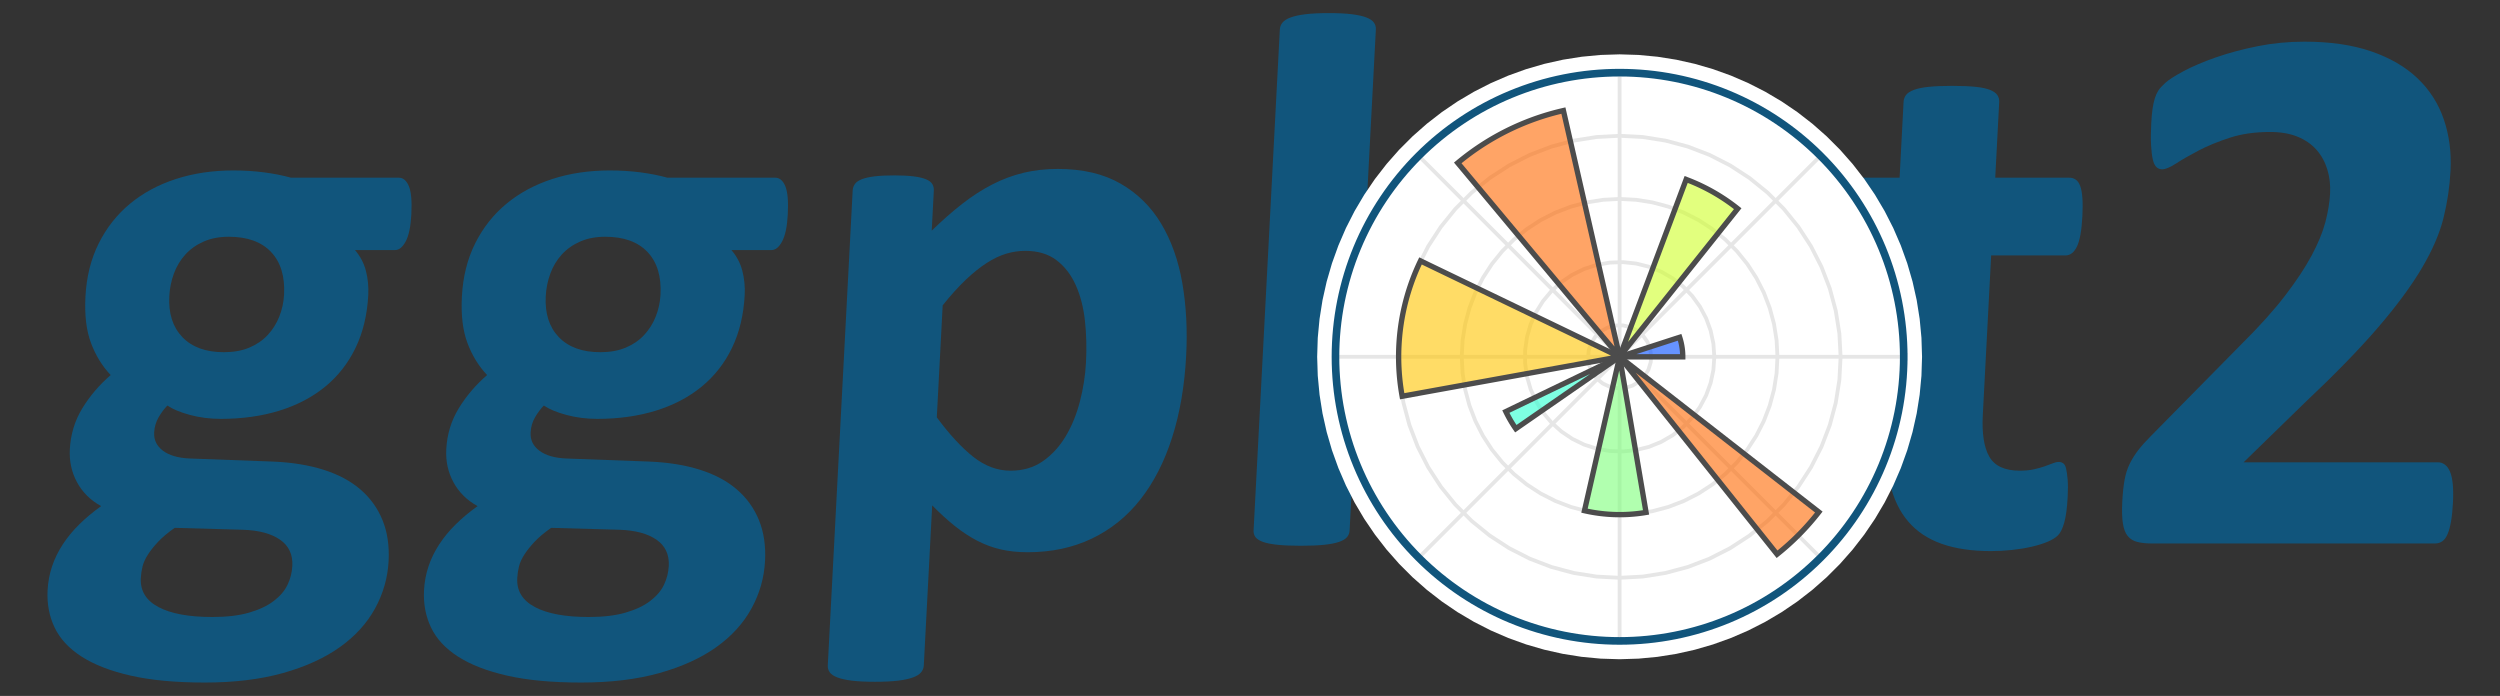 <?xml version="1.0" encoding="UTF-8" standalone="no"?><!DOCTYPE svg PUBLIC "-//W3C//DTD SVG 1.1//EN" "http://www.w3.org/Graphics/SVG/1.1/DTD/svg11.dtd"><svg width="100%" height="100%" viewBox="0 0 2202 613" version="1.1" xmlns="http://www.w3.org/2000/svg" xmlns:xlink="http://www.w3.org/1999/xlink" xml:space="preserve" xmlns:serif="http://www.serif.com/" style="fill-rule:evenodd;clip-rule:evenodd;stroke-linecap:square;"><rect x="0" y="0" width="2202" height="613" fill="#333333" stroke="none"/><g><g><path d="M362.317,188.729c-0.563,10.74 -2.21,18.682 -4.94,23.828c-2.731,5.146 -5.886,7.719 -9.466,7.719l-35.238,-0c4.641,5.369 7.845,11.466 9.613,18.29c1.768,6.824 2.458,13.927 2.071,21.31c-0.914,17.451 -4.635,32.945 -11.161,46.481c-6.527,13.535 -15.459,24.946 -26.796,34.231c-11.338,9.285 -24.796,16.332 -40.373,21.142c-15.578,4.811 -32.764,7.216 -51.557,7.216c-9.621,-0 -18.732,-1.175 -27.335,-3.524c-8.602,-2.349 -15.17,-5.09 -19.705,-8.222c-2.837,2.908 -5.424,6.376 -7.76,10.403c-2.337,4.028 -3.634,8.502 -3.892,13.424c-0.34,6.489 2.234,11.802 7.722,15.941c5.489,4.139 13.367,6.433 23.635,6.88l72.684,2.685c16.969,0.671 32.001,3.076 45.096,7.215c13.095,4.139 23.977,9.956 32.645,17.451c8.668,7.495 15.132,16.5 19.391,27.016c4.259,10.515 6.037,22.485 5.334,35.909c-0.774,14.766 -4.748,28.694 -11.922,41.782c-7.175,13.088 -17.502,24.443 -30.983,34.063c-13.48,9.621 -30.155,17.228 -50.025,22.821c-19.87,5.593 -42.893,8.39 -69.07,8.39c-25.505,-0 -47.158,-2.014 -64.957,-6.041c-17.799,-4.027 -32.273,-9.62 -43.42,-16.78c-11.147,-7.159 -19.088,-15.717 -23.824,-25.673c-4.736,-9.956 -6.793,-20.863 -6.172,-32.721c0.387,-7.383 1.707,-14.431 3.961,-21.143c2.253,-6.712 5.387,-13.144 9.401,-19.297c4.014,-6.152 8.853,-12.025 14.515,-17.619c5.663,-5.593 12.097,-10.962 19.302,-16.108c-9.35,-5.146 -16.423,-12.138 -21.218,-20.975c-4.794,-8.838 -6.916,-18.514 -6.365,-29.029c0.692,-13.201 4.343,-25.226 10.952,-36.077c6.609,-10.851 14.953,-20.639 25.031,-29.365c-7.42,-7.831 -13.192,-17.227 -17.316,-28.19c-4.124,-10.963 -5.758,-24.611 -4.902,-40.943c0.915,-17.451 4.809,-33.057 11.682,-46.816c6.874,-13.76 16.042,-25.394 27.503,-34.902c11.461,-9.509 24.93,-16.78 40.408,-21.814c15.478,-5.034 32.389,-7.551 50.736,-7.551c9.396,-0 18.372,0.559 26.927,1.678c8.555,1.118 16.472,2.684 23.749,4.698l94.975,0c3.803,0 6.75,2.461 8.842,7.383c2.091,4.922 2.832,13.2 2.222,24.834Zm-112.109,70.812c0.844,-16.109 -2.974,-28.638 -11.454,-37.587c-8.481,-8.95 -20.887,-13.424 -37.22,-13.424c-8.278,-0 -15.622,1.398 -22.033,4.195c-6.411,2.796 -11.812,6.6 -16.204,11.41c-4.391,4.81 -7.76,10.404 -10.108,16.78c-2.348,6.376 -3.703,13.032 -4.067,19.968c-0.797,15.214 3.047,27.24 11.533,36.077c8.487,8.837 20.672,13.256 36.557,13.256c8.502,0 15.955,-1.342 22.361,-4.027c6.405,-2.685 11.8,-6.376 16.185,-11.075c4.386,-4.698 7.802,-10.124 10.25,-16.276c2.448,-6.153 3.848,-12.585 4.2,-19.297Zm7.277,238.946c0.528,-10.068 -3.095,-17.787 -10.868,-23.157c-7.773,-5.369 -18.695,-8.278 -32.767,-8.725l-59.984,-1.678c-6.04,4.251 -10.896,8.334 -14.569,12.249c-3.673,3.916 -6.666,7.663 -8.979,11.243c-2.313,3.579 -3.893,7.047 -4.74,10.403c-0.848,3.356 -1.365,6.824 -1.552,10.404c-0.587,11.186 4.617,19.688 15.611,25.505c10.993,5.817 26.782,8.726 47.365,8.726c12.753,-0 23.559,-1.287 32.42,-3.86c8.86,-2.572 16.086,-5.984 21.679,-10.235c5.592,-4.251 9.645,-9.005 12.158,-14.263c2.513,-5.258 3.921,-10.795 4.226,-16.612Z" style="fill:#11557c;fill-rule:nonzero;"/><path d="M693.888,188.729c-0.563,10.74 -2.21,18.682 -4.94,23.828c-2.731,5.146 -5.886,7.719 -9.466,7.719l-35.238,-0c4.641,5.369 7.845,11.466 9.613,18.29c1.768,6.824 2.458,13.927 2.071,21.31c-0.914,17.451 -4.635,32.945 -11.161,46.481c-6.527,13.535 -15.459,24.946 -26.796,34.231c-11.338,9.285 -24.795,16.332 -40.373,21.142c-15.578,4.811 -32.764,7.216 -51.557,7.216c-9.621,-0 -18.732,-1.175 -27.335,-3.524c-8.602,-2.349 -15.17,-5.09 -19.704,-8.222c-2.838,2.908 -5.425,6.376 -7.761,10.403c-2.337,4.028 -3.634,8.502 -3.892,13.424c-0.34,6.489 2.234,11.802 7.723,15.941c5.488,4.139 13.366,6.433 23.634,6.88l72.684,2.685c16.969,0.671 32.001,3.076 45.096,7.215c13.095,4.139 23.977,9.956 32.645,17.451c8.668,7.495 15.132,16.5 19.391,27.016c4.259,10.515 6.037,22.485 5.334,35.909c-0.774,14.766 -4.748,28.694 -11.922,41.782c-7.174,13.088 -17.502,24.443 -30.982,34.063c-13.481,9.621 -30.156,17.228 -50.026,22.821c-19.87,5.593 -42.893,8.39 -69.07,8.39c-25.505,-0 -47.157,-2.014 -64.957,-6.041c-17.799,-4.027 -32.272,-9.62 -43.419,-16.78c-11.147,-7.159 -19.089,-15.717 -23.825,-25.673c-4.736,-9.956 -6.793,-20.863 -6.172,-32.721c0.387,-7.383 1.708,-14.431 3.961,-21.143c2.254,-6.712 5.387,-13.144 9.401,-19.297c4.014,-6.152 8.853,-12.025 14.515,-17.619c5.663,-5.593 12.097,-10.962 19.303,-16.108c-9.351,-5.146 -16.424,-12.138 -21.218,-20.975c-4.795,-8.838 -6.917,-18.514 -6.366,-29.029c0.692,-13.201 4.343,-25.226 10.952,-36.077c6.61,-10.851 14.953,-20.639 25.031,-29.365c-7.42,-7.831 -13.192,-17.227 -17.316,-28.19c-4.124,-10.963 -5.758,-24.611 -4.902,-40.943c0.915,-17.451 4.809,-33.057 11.683,-46.816c6.873,-13.76 16.041,-25.394 27.502,-34.902c11.461,-9.509 24.931,-16.78 40.408,-21.814c15.478,-5.034 32.39,-7.551 50.736,-7.551c9.396,-0 18.372,0.559 26.927,1.678c8.555,1.118 16.472,2.684 23.749,4.698l94.975,0c3.803,0 6.751,2.461 8.842,7.383c2.091,4.922 2.832,13.2 2.222,24.834Zm-112.109,70.812c0.844,-16.109 -2.974,-28.638 -11.454,-37.587c-8.481,-8.95 -20.887,-13.424 -37.219,-13.424c-8.279,-0 -15.623,1.398 -22.034,4.195c-6.411,2.796 -11.812,6.6 -16.204,11.41c-4.391,4.81 -7.76,10.404 -10.108,16.78c-2.348,6.376 -3.703,13.032 -4.067,19.968c-0.797,15.214 3.047,27.24 11.533,36.077c8.487,8.837 20.672,13.256 36.557,13.256c8.502,0 15.956,-1.342 22.361,-4.027c6.405,-2.685 11.8,-6.376 16.185,-11.075c4.386,-4.698 7.802,-10.124 10.25,-16.276c2.448,-6.153 3.848,-12.585 4.2,-19.297Zm7.277,238.946c0.528,-10.068 -3.095,-17.787 -10.868,-23.157c-7.773,-5.369 -18.695,-8.278 -32.767,-8.725l-59.984,-1.678c-6.04,4.251 -10.896,8.334 -14.569,12.249c-3.673,3.916 -6.666,7.663 -8.979,11.243c-2.313,3.579 -3.893,7.047 -4.74,10.403c-0.847,3.356 -1.365,6.824 -1.552,10.404c-0.587,11.186 4.617,19.688 15.611,25.505c10.993,5.817 26.782,8.726 47.365,8.726c12.753,-0 23.559,-1.287 32.42,-3.86c8.86,-2.572 16.087,-5.984 21.679,-10.235c5.592,-4.251 9.645,-9.005 12.158,-14.263c2.513,-5.258 3.922,-10.795 4.226,-16.612Z" style="fill:#11557c;fill-rule:nonzero;"/><path d="M1044.78,313.236c-1.395,26.625 -5.505,50.62 -12.33,71.986c-6.825,21.367 -16.112,39.545 -27.86,54.535c-11.749,14.99 -26,26.512 -42.755,34.567c-16.755,8.054 -35.647,12.081 -56.678,12.081c-8.726,0 -16.68,-0.839 -23.863,-2.517c-7.184,-1.678 -14.096,-4.251 -20.739,-7.719c-6.642,-3.467 -13.184,-7.774 -19.626,-12.92c-6.442,-5.146 -13.062,-11.187 -19.857,-18.122l-7.387,140.951c-0.118,2.237 -0.894,4.251 -2.331,6.041c-1.436,1.789 -3.808,3.3 -7.117,4.53c-3.308,1.231 -7.665,2.182 -13.07,2.853c-5.405,0.671 -12.246,1.007 -20.524,1.007c-8.278,-0 -15.084,-0.336 -20.419,-1.007c-5.334,-0.671 -9.591,-1.622 -12.771,-2.853c-3.18,-1.23 -5.394,-2.741 -6.642,-4.53c-1.249,-1.79 -1.814,-3.804 -1.697,-6.041l21.914,-418.156c0.118,-2.237 0.78,-4.195 1.986,-5.873c1.207,-1.678 3.238,-3.076 6.093,-4.195c2.855,-1.118 6.591,-1.957 11.207,-2.517c4.615,-0.559 10.391,-0.839 17.327,-0.839c6.712,0 12.346,0.28 16.904,0.839c4.557,0.56 8.204,1.399 10.943,2.517c2.738,1.119 4.622,2.517 5.653,4.195c1.03,1.678 1.487,3.636 1.37,5.873l-1.847,35.238c9.195,-8.949 18.166,-16.836 26.913,-23.659c8.748,-6.824 17.605,-12.529 26.571,-17.116c8.965,-4.587 18.15,-7.998 27.552,-10.236c9.402,-2.237 19.361,-3.356 29.876,-3.356c21.926,0 40.382,4.307 55.368,12.921c14.986,8.614 26.952,20.415 35.899,35.405c8.947,14.99 15.136,32.442 18.567,52.354c3.431,19.912 4.554,41.166 3.37,63.763Zm-88.243,6.041c0.668,-12.753 0.359,-25.002 -0.927,-36.748c-1.286,-11.746 -3.982,-22.205 -8.088,-31.378c-4.106,-9.173 -9.762,-16.5 -16.97,-21.982c-7.208,-5.481 -16.405,-8.222 -27.592,-8.222c-5.593,-0 -11.174,0.839 -16.744,2.517c-5.569,1.678 -11.306,4.419 -17.211,8.222c-5.904,3.804 -12.035,8.726 -18.392,14.766c-6.358,6.041 -13.127,13.536 -20.308,22.485l-5.171,98.666c11.073,14.99 21.764,26.569 32.075,34.735c10.312,8.166 21.284,12.249 32.918,12.249c10.963,0 20.451,-2.797 28.462,-8.39c8.012,-5.593 14.717,-12.92 20.114,-21.982c5.397,-9.061 9.569,-19.296 12.516,-30.707c2.947,-11.41 4.72,-22.82 5.318,-34.231Z" style="fill:#11557c;fill-rule:nonzero;"/><path d="M1188.73,467.276c-0.117,2.237 -0.891,4.195 -2.321,5.873c-1.43,1.678 -3.797,3.076 -7.1,4.195c-3.303,1.119 -7.653,1.958 -13.052,2.517c-5.399,0.559 -12.238,0.839 -20.516,0.839c-8.278,-0 -15.087,-0.28 -20.427,-0.839c-5.34,-0.559 -9.603,-1.398 -12.789,-2.517c-3.185,-1.119 -5.405,-2.517 -6.66,-4.195c-1.254,-1.678 -1.823,-3.636 -1.706,-5.873l23.129,-441.312c0.117,-2.237 0.894,-4.251 2.33,-6.04c1.436,-1.79 3.808,-3.301 7.117,-4.531c3.309,-1.231 7.665,-2.181 13.07,-2.853c5.405,-0.671 12.246,-1.006 20.524,-1.006c8.278,-0 15.085,0.335 20.419,1.006c5.334,0.672 9.591,1.622 12.771,2.853c3.18,1.23 5.394,2.741 6.642,4.531c1.249,1.789 1.815,3.803 1.697,6.04l-23.128,441.312Z" style="fill:#11557c;fill-rule:nonzero;"/><path d="M1583.68,314.579c-1.337,25.505 -5.913,48.773 -13.727,69.804c-7.814,21.031 -18.943,39.153 -33.388,54.367c-14.445,15.214 -32.176,26.96 -53.194,35.238c-21.017,8.278 -45.285,12.417 -72.804,12.417c-26.624,0 -49.587,-3.691 -68.888,-11.075c-19.302,-7.383 -35.072,-18.122 -47.309,-32.217c-12.238,-14.095 -20.95,-31.434 -26.136,-52.018c-5.185,-20.583 -7.087,-44.075 -5.703,-70.475c1.337,-25.506 5.971,-48.83 13.903,-69.973c7.932,-21.142 19.117,-39.265 33.556,-54.367c14.439,-15.101 32.112,-26.791 53.017,-35.07c20.905,-8.278 45.118,-12.417 72.637,-12.417c26.848,0 49.925,3.636 69.232,10.907c19.308,7.272 35.024,17.955 47.15,32.05c12.126,14.095 20.782,31.434 25.968,52.018c5.186,20.583 7.081,44.187 5.686,70.811Zm-87.096,3.356c0.774,-14.767 0.311,-28.358 -1.387,-40.775c-1.699,-12.418 -5.104,-23.213 -10.217,-32.386c-5.112,-9.173 -12.176,-16.332 -21.191,-21.478c-9.015,-5.146 -20.571,-7.719 -34.666,-7.719c-12.529,0 -23.612,2.294 -33.249,6.88c-9.637,4.587 -17.708,11.299 -24.211,20.136c-6.504,8.837 -11.592,19.465 -15.263,31.882c-3.671,12.417 -5.923,26.568 -6.756,42.453c-0.773,14.766 -0.255,28.358 1.555,40.775c1.81,12.417 5.216,23.212 10.217,32.385c5,9.173 12.067,16.277 21.2,21.311c9.133,5.034 20.635,7.551 34.507,7.551c12.752,-0 23.947,-2.293 33.584,-6.88c9.637,-4.586 17.705,-11.242 24.203,-19.968c6.498,-8.726 11.527,-19.297 15.086,-31.714c3.559,-12.417 5.755,-26.568 6.588,-42.453Z" style="fill:#11557c;fill-rule:nonzero;"/><path d="M1821.2,437.743c-0.516,9.845 -1.527,17.396 -3.033,22.653c-1.506,5.258 -3.322,8.95 -5.447,11.075c-2.125,2.125 -5.189,4.027 -9.192,5.705c-4.003,1.678 -8.666,3.132 -13.988,4.363c-5.322,1.231 -11.078,2.181 -17.265,2.853c-6.188,0.671 -12.414,1.006 -18.679,1.006c-16.78,0 -31.211,-2.125 -43.293,-6.376c-12.083,-4.251 -21.92,-10.795 -29.511,-19.632c-7.591,-8.838 -12.937,-19.969 -16.037,-33.393c-3.1,-13.423 -4.169,-29.308 -3.207,-47.654l8.037,-153.369l-35.909,0c-4.251,0 -7.357,-2.629 -9.319,-7.886c-1.961,-5.258 -2.62,-14.04 -1.975,-26.345c0.34,-6.488 0.907,-11.97 1.701,-16.444c0.794,-4.475 1.817,-7.999 3.071,-10.572c1.253,-2.573 2.748,-4.418 4.485,-5.537c1.737,-1.119 3.724,-1.678 5.961,-1.678l35.573,0l3.5,-66.784c0.118,-2.237 0.838,-4.251 2.163,-6.041c1.324,-1.79 3.64,-3.3 6.949,-4.53c3.309,-1.231 7.718,-2.126 13.229,-2.685c5.511,-0.559 12.293,-0.839 20.348,-0.839c8.278,-0 15.143,0.28 20.595,0.839c5.452,0.559 9.712,1.454 12.78,2.685c3.068,1.23 5.226,2.74 6.474,4.53c1.249,1.79 1.815,3.804 1.697,6.041l-3.5,66.784l65.107,0c2.237,0 4.165,0.559 5.785,1.678c1.619,1.119 2.921,2.964 3.904,5.537c0.984,2.573 1.639,6.097 1.963,10.572c0.325,4.474 0.318,9.956 -0.022,16.444c-0.645,12.305 -2.224,21.087 -4.737,26.345c-2.513,5.257 -5.895,7.886 -10.146,7.886l-65.441,0l-7.37,140.616c-0.856,16.332 1.075,28.582 5.793,36.748c4.718,8.166 13.677,12.249 26.877,12.249c4.475,0 8.523,-0.391 12.143,-1.174c3.621,-0.784 6.856,-1.678 9.706,-2.685c2.849,-1.007 5.245,-1.902 7.188,-2.685c1.943,-0.783 3.697,-1.175 5.263,-1.175c1.343,0 2.608,0.392 3.798,1.175c1.189,0.783 2.058,2.349 2.606,4.698c0.548,2.35 0.997,5.538 1.345,9.565c0.348,4.027 0.358,9.173 0.03,15.437Z" style="fill:#11557c;fill-rule:nonzero;"/><path d="M2160.56,442.777c-0.34,6.489 -0.909,12.026 -1.709,16.613c-0.8,4.586 -1.835,8.334 -3.106,11.242c-1.271,2.909 -2.834,4.978 -4.689,6.209c-1.854,1.23 -3.9,1.845 -6.137,1.845l-249.685,0c-4.922,0 -9.15,-0.447 -12.683,-1.342c-3.532,-0.895 -6.35,-2.629 -8.452,-5.202c-2.103,-2.573 -3.529,-6.32 -4.277,-11.242c-0.749,-4.922 -0.919,-11.299 -0.508,-19.129c0.387,-7.384 1.054,-13.704 2,-18.962c0.947,-5.257 2.424,-9.956 4.431,-14.095c2.006,-4.139 4.511,-8.166 7.513,-12.081c3.001,-3.916 6.863,-8.223 11.584,-12.921l79.395,-80.544c15.811,-15.661 28.64,-29.924 38.487,-42.788c9.847,-12.865 17.622,-24.611 23.325,-35.238c5.703,-10.627 9.739,-20.416 12.11,-29.365c2.371,-8.949 3.767,-17.451 4.189,-25.505c0.387,-7.384 -0.421,-14.375 -2.424,-20.975c-2.003,-6.6 -5.169,-12.362 -9.498,-17.284c-4.328,-4.922 -9.887,-8.781 -16.676,-11.578c-6.789,-2.796 -14.882,-4.195 -24.279,-4.195c-13.2,0 -24.978,1.678 -35.334,5.034c-10.356,3.356 -19.501,7.104 -27.437,11.243c-7.936,4.139 -14.567,7.942 -19.895,11.41c-5.328,3.468 -9.446,5.202 -12.354,5.202c-2.014,-0 -3.712,-0.671 -5.096,-2.014c-1.384,-1.342 -2.442,-3.579 -3.172,-6.712c-0.731,-3.132 -1.238,-7.327 -1.522,-12.585c-0.284,-5.257 -0.227,-11.69 0.172,-19.297c0.27,-5.145 0.663,-9.452 1.181,-12.92c0.517,-3.468 1.179,-6.488 1.985,-9.061c0.806,-2.573 1.818,-4.81 3.036,-6.712c1.219,-1.902 3.296,-4.195 6.234,-6.88c2.937,-2.685 8.262,-6.097 15.974,-10.236c7.712,-4.139 17.152,-8.166 28.32,-12.081c11.168,-3.916 23.422,-7.216 36.763,-9.9c13.341,-2.685 27.171,-4.028 41.49,-4.028c22.597,0 42.192,2.853 58.784,8.558c16.593,5.705 30.216,13.648 40.869,23.828c10.653,10.179 18.354,22.261 23.103,36.244c4.748,13.984 6.701,29.03 5.856,45.138c-0.738,14.095 -2.808,27.967 -6.208,41.614c-3.4,13.648 -9.764,28.359 -19.092,44.132c-9.329,15.773 -22.213,33.224 -38.653,52.353c-16.44,19.129 -38.075,41.334 -64.906,66.616l-53.401,52.018l171.155,-0c2.237,-0 4.272,0.671 6.103,2.014c1.831,1.342 3.345,3.411 4.541,6.208c1.195,2.797 2.009,6.488 2.44,11.075c0.43,4.586 0.482,10.012 0.153,16.276Z" style="fill:#11557c;fill-rule:nonzero;"/></g><g id="axes_1"><g id="patch_2"><path d="M1676.81,314.263c0,-32.865 -6.473,-65.409 -19.05,-95.772c-12.577,-30.362 -31.012,-57.952 -54.25,-81.191c-23.239,-23.238 -50.829,-41.673 -81.191,-54.25c-30.363,-12.577 -62.908,-19.05 -95.772,-19.05c-32.864,-0 -65.409,6.473 -95.771,19.05c-30.363,12.577 -57.953,31.012 -81.191,54.25c-23.239,23.239 -41.674,50.829 -54.25,81.191c-12.577,30.363 -19.051,62.907 -19.051,95.772c0,32.864 6.474,65.409 19.051,95.771c12.576,30.363 31.011,57.953 54.25,81.191c23.238,23.239 50.828,41.674 81.191,54.25c30.362,12.577 62.907,19.051 95.771,19.051c32.864,-0 65.409,-6.474 95.772,-19.051c30.362,-12.576 57.952,-31.011 81.191,-54.25c23.238,-23.238 41.673,-50.828 54.25,-81.191c12.577,-30.362 19.05,-62.907 19.05,-95.771m-250.263,-0" style="fill:#fff;fill-rule:nonzero;"/></g><g id="patch_3"><path d="M1426.55,314.263l266.391,-0l-0.526,16.726l-1.574,16.661l-2.618,16.529l-3.651,16.332l-4.669,16.071l-5.669,15.746l-6.646,15.358l-7.598,14.911l-8.518,14.405l-9.407,13.841l-10.257,13.224l-11.067,12.553l-11.834,11.833l-12.553,11.067l-13.223,10.257l-13.841,9.407l-14.405,8.519l-14.911,7.597l-15.359,6.647l-15.745,5.668l-16.071,4.669l-16.332,3.651l-16.529,2.618l-16.661,1.575l-16.727,0.526l-16.727,-0.526l-16.66,-1.575l-16.529,-2.618l-16.332,-3.651l-16.071,-4.669l-15.746,-5.668l-15.358,-6.647l-14.912,-7.597l-14.404,-8.519l-13.841,-9.407l-13.224,-10.257l-12.553,-11.067l-11.833,-11.833l-11.067,-12.553l-10.258,-13.224l-9.406,-13.841l-8.519,-14.405l-7.597,-14.911l-6.647,-15.358l-5.669,-15.746l-4.669,-16.071l-3.65,-16.332l-2.618,-16.529l-1.575,-16.661l-0.526,-16.726l0.526,-16.727l1.575,-16.661l2.618,-16.529l3.65,-16.332l4.669,-16.071l5.669,-15.745l6.647,-15.359l7.597,-14.911l8.519,-14.405l9.406,-13.841l10.258,-13.223l11.067,-12.553l11.833,-11.834l12.553,-11.067l13.224,-10.257l13.841,-9.407l14.404,-8.518l14.912,-7.598l15.358,-6.646l15.746,-5.669l16.071,-4.669l16.332,-3.651l16.529,-2.618l16.66,-1.575l16.727,-0.525l16.727,0.525l16.661,1.575l16.529,2.618l16.332,3.651l16.071,4.669l15.745,5.669l15.359,6.646l14.911,7.598l14.405,8.518l13.841,9.407l13.223,10.257l12.553,11.067l11.834,11.834l11.067,12.553l10.257,13.223l9.407,13.841l8.518,14.405l7.598,14.911l6.646,15.359l5.669,15.745l4.669,16.071l3.651,16.332l2.618,16.529l1.574,16.661l0.526,16.727l-266.391,-0Z" style="fill:#fff;fill-rule:nonzero;"/></g><g id="matplotlib.axis_1"><g id="xtick_1"><g id="line2d_1"><clipPath id="_clip1"><path d="M1676.81,314.263c0,-32.865 -6.473,-65.409 -19.05,-95.772c-12.577,-30.362 -31.012,-57.952 -54.25,-81.191c-23.239,-23.238 -50.829,-41.673 -81.191,-54.25c-30.363,-12.577 -62.908,-19.05 -95.772,-19.05c-32.864,-0 -65.409,6.473 -95.771,19.05c-30.363,12.577 -57.953,31.012 -81.191,54.25c-23.239,23.239 -41.674,50.829 -54.25,81.191c-12.577,30.363 -19.051,62.907 -19.051,95.772c0,32.864 6.474,65.409 19.051,95.771c12.576,30.363 31.011,57.953 54.25,81.191c23.238,23.239 50.828,41.674 81.191,54.25c30.362,12.577 62.907,19.051 95.771,19.051c32.864,-0 65.409,-6.474 95.772,-19.051c30.362,-12.576 57.952,-31.011 81.191,-54.25c23.238,-23.238 41.673,-50.828 54.25,-81.191c12.577,-30.362 19.05,-62.907 19.05,-95.771m-250.263,-0"/></clipPath><g clip-path="url(#_clip1)"><path d="M1426.55,314.263l250.263,-0" style="fill:none;fill-rule:nonzero;stroke:#e6e6e6;stroke-width:3.36px;"/></g></g></g><g id="xtick_2"><g id="line2d_2"><clipPath id="_clip2"><path d="M1676.81,314.263c0,-32.865 -6.473,-65.409 -19.05,-95.772c-12.577,-30.362 -31.012,-57.952 -54.25,-81.191c-23.239,-23.238 -50.829,-41.673 -81.191,-54.25c-30.363,-12.577 -62.908,-19.05 -95.772,-19.05c-32.864,-0 -65.409,6.473 -95.771,19.05c-30.363,12.577 -57.953,31.012 -81.191,54.25c-23.239,23.239 -41.674,50.829 -54.25,81.191c-12.577,30.363 -19.051,62.907 -19.051,95.772c0,32.864 6.474,65.409 19.051,95.771c12.576,30.363 31.011,57.953 54.25,81.191c23.238,23.239 50.828,41.674 81.191,54.25c30.362,12.577 62.907,19.051 95.771,19.051c32.864,-0 65.409,-6.474 95.772,-19.051c30.362,-12.576 57.952,-31.011 81.191,-54.25c23.238,-23.238 41.673,-50.828 54.25,-81.191c12.577,-30.362 19.05,-62.907 19.05,-95.771m-250.263,-0"/></clipPath><g clip-path="url(#_clip2)"><path d="M1426.55,314.263l176.963,-176.963" style="fill:none;fill-rule:nonzero;stroke:#e6e6e6;stroke-width:3.36px;"/></g></g></g><g id="xtick_3"><g id="line2d_3"><clipPath id="_clip3"><path d="M1676.81,314.263c0,-32.865 -6.473,-65.409 -19.05,-95.772c-12.577,-30.362 -31.012,-57.952 -54.25,-81.191c-23.239,-23.238 -50.829,-41.673 -81.191,-54.25c-30.363,-12.577 -62.908,-19.05 -95.772,-19.05c-32.864,-0 -65.409,6.473 -95.771,19.05c-30.363,12.577 -57.953,31.012 -81.191,54.25c-23.239,23.239 -41.674,50.829 -54.25,81.191c-12.577,30.363 -19.051,62.907 -19.051,95.772c0,32.864 6.474,65.409 19.051,95.771c12.576,30.363 31.011,57.953 54.25,81.191c23.238,23.239 50.828,41.674 81.191,54.25c30.362,12.577 62.907,19.051 95.771,19.051c32.864,-0 65.409,-6.474 95.772,-19.051c30.362,-12.576 57.952,-31.011 81.191,-54.25c23.238,-23.238 41.673,-50.828 54.25,-81.191c12.577,-30.362 19.05,-62.907 19.05,-95.771m-250.263,-0"/></clipPath><g clip-path="url(#_clip3)"><path d="M1426.55,314.263l0,-250.263" style="fill:none;fill-rule:nonzero;stroke:#e6e6e6;stroke-width:3.36px;"/></g></g></g><g id="xtick_4"><g id="line2d_4"><clipPath id="_clip4"><path d="M1676.81,314.263c0,-32.865 -6.473,-65.409 -19.05,-95.772c-12.577,-30.362 -31.012,-57.952 -54.25,-81.191c-23.239,-23.238 -50.829,-41.673 -81.191,-54.25c-30.363,-12.577 -62.908,-19.05 -95.772,-19.05c-32.864,-0 -65.409,6.473 -95.771,19.05c-30.363,12.577 -57.953,31.012 -81.191,54.25c-23.239,23.239 -41.674,50.829 -54.25,81.191c-12.577,30.363 -19.051,62.907 -19.051,95.772c0,32.864 6.474,65.409 19.051,95.771c12.576,30.363 31.011,57.953 54.25,81.191c23.238,23.239 50.828,41.674 81.191,54.25c30.362,12.577 62.907,19.051 95.771,19.051c32.864,-0 65.409,-6.474 95.772,-19.051c30.362,-12.576 57.952,-31.011 81.191,-54.25c23.238,-23.238 41.673,-50.828 54.25,-81.191c12.577,-30.362 19.05,-62.907 19.05,-95.771m-250.263,-0"/></clipPath><g clip-path="url(#_clip4)"><path d="M1426.55,314.263l-176.962,-176.963" style="fill:none;fill-rule:nonzero;stroke:#e6e6e6;stroke-width:3.36px;"/></g></g></g><g id="xtick_5"><g id="line2d_5"><clipPath id="_clip5"><path d="M1676.81,314.263c0,-32.865 -6.473,-65.409 -19.05,-95.772c-12.577,-30.362 -31.012,-57.952 -54.25,-81.191c-23.239,-23.238 -50.829,-41.673 -81.191,-54.25c-30.363,-12.577 -62.908,-19.05 -95.772,-19.05c-32.864,-0 -65.409,6.473 -95.771,19.05c-30.363,12.577 -57.953,31.012 -81.191,54.25c-23.239,23.239 -41.674,50.829 -54.25,81.191c-12.577,30.363 -19.051,62.907 -19.051,95.772c0,32.864 6.474,65.409 19.051,95.771c12.576,30.363 31.011,57.953 54.25,81.191c23.238,23.239 50.828,41.674 81.191,54.25c30.362,12.577 62.907,19.051 95.771,19.051c32.864,-0 65.409,-6.474 95.772,-19.051c30.362,-12.576 57.952,-31.011 81.191,-54.25c23.238,-23.238 41.673,-50.828 54.25,-81.191c12.577,-30.362 19.05,-62.907 19.05,-95.771m-250.263,-0"/></clipPath><g clip-path="url(#_clip5)"><path d="M1426.55,314.263l-250.263,-0" style="fill:none;fill-rule:nonzero;stroke:#e6e6e6;stroke-width:3.36px;"/></g></g></g><g id="xtick_6"><g id="line2d_6"><clipPath id="_clip6"><path d="M1676.81,314.263c0,-32.865 -6.473,-65.409 -19.05,-95.772c-12.577,-30.362 -31.012,-57.952 -54.25,-81.191c-23.239,-23.238 -50.829,-41.673 -81.191,-54.25c-30.363,-12.577 -62.908,-19.05 -95.772,-19.05c-32.864,-0 -65.409,6.473 -95.771,19.05c-30.363,12.577 -57.953,31.012 -81.191,54.25c-23.239,23.239 -41.674,50.829 -54.25,81.191c-12.577,30.363 -19.051,62.907 -19.051,95.772c0,32.864 6.474,65.409 19.051,95.771c12.576,30.363 31.011,57.953 54.25,81.191c23.238,23.239 50.828,41.674 81.191,54.25c30.362,12.577 62.907,19.051 95.771,19.051c32.864,-0 65.409,-6.474 95.772,-19.051c30.362,-12.576 57.952,-31.011 81.191,-54.25c23.238,-23.238 41.673,-50.828 54.25,-81.191c12.577,-30.362 19.05,-62.907 19.05,-95.771m-250.263,-0"/></clipPath><g clip-path="url(#_clip6)"><path d="M1426.55,314.263l-176.962,176.962" style="fill:none;fill-rule:nonzero;stroke:#e6e6e6;stroke-width:3.36px;"/></g></g></g><g id="xtick_7"><g id="line2d_7"><clipPath id="_clip7"><path d="M1676.81,314.263c0,-32.865 -6.473,-65.409 -19.05,-95.772c-12.577,-30.362 -31.012,-57.952 -54.25,-81.191c-23.239,-23.238 -50.829,-41.673 -81.191,-54.25c-30.363,-12.577 -62.908,-19.05 -95.772,-19.05c-32.864,-0 -65.409,6.473 -95.771,19.05c-30.363,12.577 -57.953,31.012 -81.191,54.25c-23.239,23.239 -41.674,50.829 -54.25,81.191c-12.577,30.363 -19.051,62.907 -19.051,95.772c0,32.864 6.474,65.409 19.051,95.771c12.576,30.363 31.011,57.953 54.25,81.191c23.238,23.239 50.828,41.674 81.191,54.25c30.362,12.577 62.907,19.051 95.771,19.051c32.864,-0 65.409,-6.474 95.772,-19.051c30.362,-12.576 57.952,-31.011 81.191,-54.25c23.238,-23.238 41.673,-50.828 54.25,-81.191c12.577,-30.362 19.05,-62.907 19.05,-95.771m-250.263,-0"/></clipPath><g clip-path="url(#_clip7)"><path d="M1426.55,314.263l0,250.263" style="fill:none;fill-rule:nonzero;stroke:#e6e6e6;stroke-width:3.36px;"/></g></g></g><g id="xtick_8"><g id="line2d_8"><clipPath id="_clip8"><path d="M1676.81,314.263c0,-32.865 -6.473,-65.409 -19.05,-95.772c-12.577,-30.362 -31.012,-57.952 -54.25,-81.191c-23.239,-23.238 -50.829,-41.673 -81.191,-54.25c-30.363,-12.577 -62.908,-19.05 -95.772,-19.05c-32.864,-0 -65.409,6.473 -95.771,19.05c-30.363,12.577 -57.953,31.012 -81.191,54.25c-23.239,23.239 -41.674,50.829 -54.25,81.191c-12.577,30.363 -19.051,62.907 -19.051,95.772c0,32.864 6.474,65.409 19.051,95.771c12.576,30.363 31.011,57.953 54.25,81.191c23.238,23.239 50.828,41.674 81.191,54.25c30.362,12.577 62.907,19.051 95.771,19.051c32.864,-0 65.409,-6.474 95.772,-19.051c30.362,-12.576 57.952,-31.011 81.191,-54.25c23.238,-23.238 41.673,-50.828 54.25,-81.191c12.577,-30.362 19.05,-62.907 19.05,-95.771m-250.263,-0"/></clipPath><g clip-path="url(#_clip8)"><path d="M1426.55,314.263l176.963,176.962" style="fill:none;fill-rule:nonzero;stroke:#e6e6e6;stroke-width:3.36px;"/></g></g></g></g><g id="matplotlib.axis_2"><g id="ytick_1"><g id="line2d_9"><clipPath id="_clip9"><path d="M1676.81,314.263c0,-32.865 -6.473,-65.409 -19.05,-95.772c-12.577,-30.362 -31.012,-57.952 -54.25,-81.191c-23.239,-23.238 -50.829,-41.673 -81.191,-54.25c-30.363,-12.577 -62.908,-19.05 -95.772,-19.05c-32.864,-0 -65.409,6.473 -95.771,19.05c-30.363,12.577 -57.953,31.012 -81.191,54.25c-23.239,23.239 -41.674,50.829 -54.25,81.191c-12.577,30.363 -19.051,62.907 -19.051,95.772c0,32.864 6.474,65.409 19.051,95.771c12.576,30.363 31.011,57.953 54.25,81.191c23.238,23.239 50.828,41.674 81.191,54.25c30.362,12.577 62.907,19.051 95.771,19.051c32.864,-0 65.409,-6.474 95.772,-19.051c30.362,-12.576 57.952,-31.011 81.191,-54.25c23.238,-23.238 41.673,-50.828 54.25,-81.191c12.577,-30.362 19.05,-62.907 19.05,-95.771m-250.263,-0"/></clipPath><g clip-path="url(#_clip9)"><path d="M1454.36,314.263l-0.826,-6.727l-2.429,-6.328l-3.887,-5.552l-5.115,-4.446l-6.039,-3.077l-6.604,-1.525l-6.777,0.118l-6.546,1.754l-5.928,3.286l-4.957,4.623l-3.692,5.684l-2.206,6.408l-0.591,6.752l1.06,6.694l2.649,6.239l4.079,5.413l5.267,4.265l6.142,2.865l6.654,1.293l6.768,-0.355l6.481,-1.981l5.81,-3.491l4.792,-4.793l3.491,-5.809l1.982,-6.482l0.422,-4.828" style="fill:none;fill-rule:nonzero;stroke:#e6e6e6;stroke-width:3.36px;"/></g></g></g><g id="ytick_2"><g id="line2d_10"><clipPath id="_clip10"><path d="M1676.81,314.263c0,-32.865 -6.473,-65.409 -19.05,-95.772c-12.577,-30.362 -31.012,-57.952 -54.25,-81.191c-23.239,-23.238 -50.829,-41.673 -81.191,-54.25c-30.363,-12.577 -62.908,-19.05 -95.772,-19.05c-32.864,-0 -65.409,6.473 -95.771,19.05c-30.363,12.577 -57.953,31.012 -81.191,54.25c-23.239,23.239 -41.674,50.829 -54.25,81.191c-12.577,30.363 -19.051,62.907 -19.051,95.772c0,32.864 6.474,65.409 19.051,95.771c12.576,30.363 31.011,57.953 54.25,81.191c23.238,23.239 50.828,41.674 81.191,54.25c30.362,12.577 62.907,19.051 95.771,19.051c32.864,-0 65.409,-6.474 95.772,-19.051c30.362,-12.576 57.952,-31.011 81.191,-54.25c23.238,-23.238 41.673,-50.828 54.25,-81.191c12.577,-30.362 19.05,-62.907 19.05,-95.771m-250.263,-0"/></clipPath><g clip-path="url(#_clip10)"><path d="M1509.97,314.263l-0.812,-11.61l-2.419,-11.384l-3.981,-10.937l-5.464,-10.276l-6.841,-9.415l-8.084,-8.372l-9.171,-7.165l-10.079,-5.82l-10.791,-4.359l-11.293,-2.816l-11.574,-1.216l-11.632,0.406l-11.461,2.021l-11.069,3.596l-10.46,5.102l-9.649,6.508l-8.649,7.788l-7.481,8.915l-6.167,9.87l-4.734,10.632l-3.208,11.187l-1.62,11.526l0,11.638l1.62,11.525l3.208,11.187l4.734,10.632l6.167,9.87l7.481,8.916l8.649,7.787l9.649,6.508l10.46,5.102l11.069,3.597l11.461,2.021l11.632,0.406l11.574,-1.217l11.293,-2.815l10.791,-4.36l10.079,-5.819l9.171,-7.165l8.084,-8.372l6.841,-9.416l5.464,-10.276l3.981,-10.936l2.419,-11.384l0.812,-11.61" style="fill:none;fill-rule:nonzero;stroke:#e6e6e6;stroke-width:3.36px;"/></g></g></g><g id="ytick_3"><g id="line2d_11"><clipPath id="_clip11"><path d="M1676.81,314.263c0,-32.865 -6.473,-65.409 -19.05,-95.772c-12.577,-30.362 -31.012,-57.952 -54.25,-81.191c-23.239,-23.238 -50.829,-41.673 -81.191,-54.25c-30.363,-12.577 -62.908,-19.05 -95.772,-19.05c-32.864,-0 -65.409,6.473 -95.771,19.05c-30.363,12.577 -57.953,31.012 -81.191,54.25c-23.239,23.239 -41.674,50.829 -54.25,81.191c-12.577,30.363 -19.051,62.907 -19.051,95.772c0,32.864 6.474,65.409 19.051,95.771c12.576,30.363 31.011,57.953 54.25,81.191c23.238,23.239 50.828,41.674 81.191,54.25c30.362,12.577 62.907,19.051 95.771,19.051c32.864,-0 65.409,-6.474 95.772,-19.051c30.362,-12.576 57.952,-31.011 81.191,-54.25c23.238,-23.238 41.673,-50.828 54.25,-81.191c12.577,-30.362 19.05,-62.907 19.05,-95.771m-250.263,-0"/></clipPath><g clip-path="url(#_clip11)"><path d="M1565.58,314.263l-0.761,-14.533l-2.277,-14.374l-3.767,-14.057l-5.215,-13.587l-6.607,-12.967l-7.926,-12.205l-9.159,-11.31l-10.29,-10.29l-11.31,-9.159l-12.205,-7.926l-12.967,-6.607l-13.587,-5.215l-14.057,-3.767l-14.374,-2.277l-14.533,-0.761l-14.533,0.761l-14.374,2.277l-14.057,3.767l-13.586,5.215l-12.967,6.607l-12.205,7.926l-11.31,9.159l-10.291,10.29l-9.158,11.31l-7.927,12.205l-6.606,12.967l-5.216,13.587l-3.766,14.057l-2.277,14.374l-0.762,14.533l0.762,14.533l2.277,14.374l3.766,14.057l5.216,13.586l6.606,12.967l7.927,12.205l9.158,11.31l10.291,10.291l11.31,9.158l12.205,7.926l12.967,6.607l13.586,5.216l14.057,3.766l14.374,2.277l14.533,0.762l14.533,-0.762l14.374,-2.277l14.057,-3.766l13.587,-5.216l12.967,-6.607l12.205,-7.926l11.31,-9.158l10.29,-10.291l9.159,-11.31l7.926,-12.205l6.607,-12.967l5.215,-13.586l3.767,-14.057l2.277,-14.374l0.761,-14.533" style="fill:none;fill-rule:nonzero;stroke:#e6e6e6;stroke-width:3.36px;"/></g></g></g><g id="ytick_4"><g id="line2d_12"><clipPath id="_clip12"><path d="M1676.81,314.263c0,-32.865 -6.473,-65.409 -19.05,-95.772c-12.577,-30.362 -31.012,-57.952 -54.25,-81.191c-23.239,-23.238 -50.829,-41.673 -81.191,-54.25c-30.363,-12.577 -62.908,-19.05 -95.772,-19.05c-32.864,-0 -65.409,6.473 -95.771,19.05c-30.363,12.577 -57.953,31.012 -81.191,54.25c-23.239,23.239 -41.674,50.829 -54.25,81.191c-12.577,30.363 -19.051,62.907 -19.051,95.772c0,32.864 6.474,65.409 19.051,95.771c12.576,30.363 31.011,57.953 54.25,81.191c23.238,23.239 50.828,41.674 81.191,54.25c30.362,12.577 62.907,19.051 95.771,19.051c32.864,-0 65.409,-6.474 95.772,-19.051c30.362,-12.576 57.952,-31.011 81.191,-54.25c23.238,-23.238 41.673,-50.828 54.25,-81.191c12.577,-30.362 19.05,-62.907 19.05,-95.771m-250.263,-0"/></clipPath><g clip-path="url(#_clip12)"><path d="M1621.2,314.263l-1.066,-20.347l-3.187,-20.123l-5.274,-19.68l-7.301,-19.021l-9.25,-18.154l-11.096,-17.087l-12.822,-15.834l-14.407,-14.407l-15.834,-12.822l-17.087,-11.096l-18.154,-9.25l-19.021,-7.301l-19.68,-5.274l-20.123,-3.187l-20.347,-1.066l-20.346,1.066l-20.124,3.187l-19.68,5.274l-19.021,7.301l-18.153,9.25l-17.088,11.096l-15.833,12.822l-14.407,14.407l-12.822,15.834l-11.097,17.087l-9.249,18.154l-7.302,19.021l-5.273,19.68l-3.187,20.123l-1.067,20.347l1.067,20.346l3.187,20.123l5.273,19.68l7.302,19.021l9.249,18.154l11.097,17.087l12.822,15.834l14.407,14.407l15.833,12.822l17.088,11.097l18.153,9.249l19.021,7.302l19.68,5.273l20.124,3.187l20.346,1.067l20.347,-1.067l20.123,-3.187l19.68,-5.273l19.021,-7.302l18.154,-9.249l17.087,-11.097l15.834,-12.822l14.407,-14.407l12.822,-15.834l11.096,-17.087l9.25,-18.154l7.301,-19.021l5.274,-19.68l3.187,-20.123l1.066,-20.346" style="fill:none;fill-rule:nonzero;stroke:#e6e6e6;stroke-width:3.36px;"/></g></g></g></g><g id="patch_4"><clipPath id="_clip13"><path d="M1676.81,314.263c0,-32.865 -6.473,-65.409 -19.05,-95.772c-12.577,-30.362 -31.012,-57.952 -54.25,-81.191c-23.239,-23.238 -50.829,-41.673 -81.191,-54.25c-30.363,-12.577 -62.908,-19.05 -95.772,-19.05c-32.864,-0 -65.409,6.473 -95.771,19.05c-30.363,12.577 -57.953,31.012 -81.191,54.25c-23.239,23.239 -41.674,50.829 -54.25,81.191c-12.577,30.363 -19.051,62.907 -19.051,95.772c0,32.864 6.474,65.409 19.051,95.771c12.576,30.363 31.011,57.953 54.25,81.191c23.238,23.239 50.828,41.674 81.191,54.25c30.362,12.577 62.907,19.051 95.771,19.051c32.864,-0 65.409,-6.474 95.772,-19.051c30.362,-12.576 57.952,-31.011 81.191,-54.25c23.238,-23.238 41.673,-50.828 54.25,-81.191c12.577,-30.362 19.05,-62.907 19.05,-95.771m-250.263,-0"/></clipPath><g clip-path="url(#_clip13)"><path d="M1426.55,314.263l20.628,-6.703l18.512,-6.015l13.752,-4.468l0.054,0.166l0.053,0.167l0.053,0.166l0.052,0.167l0.052,0.167l0.051,0.167l0.05,0.167l0.05,0.168l0.05,0.167l0.049,0.168l0.048,0.168l0.048,0.168l0.048,0.168l0.047,0.168l0.046,0.169l0.046,0.168l0.045,0.169l0.045,0.169l0.044,0.169l0.044,0.169l0.043,0.169l0.043,0.17l0.042,0.169l0.042,0.17l0.041,0.17l0.04,0.17l0.04,0.17l0.04,0.17l0.038,0.17l0.039,0.171l0.038,0.17l0.037,0.171l0.037,0.171l0.036,0.171l0.036,0.171l0.035,0.171l0.034,0.171l0.035,0.172l0.033,0.171l0.033,0.172l0.033,0.171l0.032,0.172l0.031,0.172l0.031,0.172l0.03,0.172l0.03,0.172l0.029,0.172l0.029,0.173l0.028,0.172l0.028,0.173l0.027,0.172l0.026,0.173l0.026,0.173l0.026,0.173l0.024,0.173l0.025,0.173l0.024,0.173l0.023,0.173l0.023,0.173l0.022,0.173l0.021,0.174l0.021,0.173l0.021,0.174l0.02,0.173l0.019,0.174l0.019,0.174l0.019,0.173l0.017,0.174l0.018,0.174l0.016,0.174l0.017,0.174l0.015,0.174l0.015,0.174l0.015,0.174l0.014,0.174l0.013,0.174l0.013,0.175l0.012,0.174l0.012,0.174l0.011,0.175l0.011,0.174l0.01,0.174l0.01,0.175l0.009,0.174l0.008,0.175l0.008,0.174l0.008,0.175l0.007,0.175l0.006,0.174l0.006,0.175l0.005,0.174l0.005,0.175l0.004,0.175l0.003,0.174l0.003,0.175l0.003,0.175l0.002,0.175l0.001,0.174l0.001,0.175l0,0.175l-55.614,-0Z" style="fill:#004cff;fill-opacity:0.6;fill-rule:nonzero;stroke:#4c4c4c;stroke-width:4.71px;stroke-linecap:butt;"/></g></g><g id="patch_5"><clipPath id="_clip14"><path d="M1676.81,314.263c0,-32.865 -6.473,-65.409 -19.05,-95.772c-12.577,-30.362 -31.012,-57.952 -54.25,-81.191c-23.239,-23.238 -50.829,-41.673 -81.191,-54.25c-30.363,-12.577 -62.908,-19.05 -95.772,-19.05c-32.864,-0 -65.409,6.473 -95.771,19.05c-30.363,12.577 -57.953,31.012 -81.191,54.25c-23.239,23.239 -41.674,50.829 -54.25,81.191c-12.577,30.363 -19.051,62.907 -19.051,95.772c0,32.864 6.474,65.409 19.051,95.771c12.576,30.363 31.011,57.953 54.25,81.191c23.238,23.239 50.828,41.674 81.191,54.25c30.362,12.577 62.907,19.051 95.771,19.051c32.864,-0 65.409,-6.474 95.772,-19.051c30.362,-12.576 57.952,-31.011 81.191,-54.25c23.238,-23.238 41.673,-50.828 54.25,-81.191c12.577,-30.362 19.05,-62.907 19.05,-95.771m-250.263,-0"/></clipPath><g clip-path="url(#_clip14)"><path d="M1426.55,314.263l8.208,-21.869l6.448,-17.182l6.449,-17.183l7.035,-18.744l6.448,-17.182l6.449,-17.183l7.035,-18.744l6.449,-17.182l4.103,-10.935l0.491,0.185l0.49,0.187l0.489,0.188l0.489,0.189l0.488,0.192l0.487,0.192l0.487,0.194l0.486,0.196l0.486,0.197l0.485,0.199l0.484,0.2l0.484,0.202l0.483,0.203l0.483,0.205l0.481,0.206l0.482,0.208l0.48,0.21l0.48,0.21l0.479,0.213l0.479,0.214l0.478,0.215l0.477,0.217l0.476,0.218l0.476,0.22l0.475,0.222l0.475,0.222l0.473,0.225l0.473,0.226l0.473,0.227l0.471,0.229l0.471,0.23l0.47,0.232l0.47,0.233l0.468,0.235l0.468,0.236l0.467,0.237l0.467,0.24l0.465,0.24l0.465,0.242l0.464,0.244l0.464,0.245l0.462,0.246l0.462,0.248l0.461,0.249l0.461,0.251l0.459,0.252l0.459,0.254l0.458,0.255l0.457,0.256l0.456,0.258l0.456,0.26l0.454,0.261l0.454,0.262l0.453,0.264l0.452,0.265l0.452,0.266l0.45,0.268l0.45,0.269l0.449,0.271l0.447,0.272l0.448,0.274l0.446,0.275l0.445,0.276l0.445,0.278l0.443,0.279l0.443,0.281l0.442,0.282l0.441,0.283l0.44,0.285l0.439,0.286l0.438,0.287l0.438,0.289l0.436,0.29l0.436,0.292l0.434,0.293l0.434,0.294l0.433,0.296l0.432,0.297l0.431,0.298l0.43,0.3l0.429,0.301l0.428,0.303l0.427,0.303l0.426,0.306l0.425,0.306l0.425,0.308l0.423,0.309l0.422,0.31l0.422,0.312l0.42,0.313l0.419,0.315l0.419,0.315l0.417,0.318l0.416,0.318l0.416,0.32l0.414,0.321l0.413,0.322l0.413,0.323l0.411,0.325l0.41,0.326l-10.402,13.045l-13.523,16.957l-13.523,16.958l-13.523,16.957l-13.524,16.958l-13.523,16.957l-14.563,18.262l-11.443,14.349Z" style="fill:#ceff29;fill-opacity:0.6;fill-rule:nonzero;stroke:#4c4c4c;stroke-width:4.71px;stroke-linecap:butt;"/></g></g><g id="patch_6"><clipPath id="_clip15"><path d="M1676.81,314.263c0,-32.865 -6.473,-65.409 -19.05,-95.772c-12.577,-30.362 -31.012,-57.952 -54.25,-81.191c-23.239,-23.238 -50.829,-41.673 -81.191,-54.25c-30.363,-12.577 -62.908,-19.05 -95.772,-19.05c-32.864,-0 -65.409,6.473 -95.771,19.05c-30.363,12.577 -57.953,31.012 -81.191,54.25c-23.239,23.239 -41.674,50.829 -54.25,81.191c-12.577,30.363 -19.051,62.907 -19.051,95.772c0,32.864 6.474,65.409 19.051,95.771c12.576,30.363 31.011,57.953 54.25,81.191c23.238,23.239 50.828,41.674 81.191,54.25c30.362,12.577 62.907,19.051 95.771,19.051c32.864,-0 65.409,-6.474 95.772,-19.051c30.362,-12.576 57.952,-31.011 81.191,-54.25c23.238,-23.238 41.673,-50.828 54.25,-81.191c12.577,-30.362 19.05,-62.907 19.05,-95.771m-250.263,-0"/></clipPath><g clip-path="url(#_clip15)"><path d="M1426.55,314.263l-21.385,-25.615l-24.236,-29.031l-18.534,-22.2l-18.533,-22.199l-18.534,-22.2l-18.534,-22.2l-18.533,-22.199l-4.277,-5.123l0.806,-0.67l0.809,-0.666l0.813,-0.663l0.816,-0.658l0.819,-0.655l0.821,-0.651l0.825,-0.646l0.828,-0.643l0.831,-0.64l0.834,-0.635l0.837,-0.631l0.84,-0.627l0.843,-0.623l0.846,-0.62l0.848,-0.615l0.852,-0.611l0.855,-0.608l0.857,-0.603l0.86,-0.599l0.863,-0.595l0.866,-0.591l0.868,-0.587l0.872,-0.583l0.874,-0.579l0.876,-0.575l0.88,-0.57l0.882,-0.567l0.885,-0.562l0.887,-0.558l0.89,-0.554l0.893,-0.549l0.895,-0.546l0.898,-0.541l0.9,-0.537l0.903,-0.533l0.905,-0.528l0.908,-0.524l0.911,-0.52l0.912,-0.516l0.916,-0.511l0.917,-0.507l0.92,-0.503l0.922,-0.498l0.925,-0.494l0.927,-0.489l0.929,-0.486l0.932,-0.481l0.933,-0.476l0.936,-0.472l0.939,-0.468l0.94,-0.463l0.943,-0.459l0.944,-0.454l0.947,-0.45l0.949,-0.445l0.951,-0.441l0.953,-0.436l0.956,-0.432l0.957,-0.428l0.959,-0.423l0.961,-0.418l0.963,-0.414l0.965,-0.409l0.967,-0.405l0.969,-0.4l0.971,-0.396l0.973,-0.391l0.974,-0.386l0.976,-0.382l0.979,-0.377l0.979,-0.373l0.982,-0.368l0.983,-0.363l0.985,-0.359l0.987,-0.354l0.988,-0.35l0.99,-0.344l0.992,-0.341l0.993,-0.335l0.995,-0.331l0.996,-0.326l0.998,-0.321l0.999,-0.317l1.001,-0.312l1.002,-0.307l1.004,-0.303l1.005,-0.297l1.007,-0.293l1.008,-0.289l1.009,-0.283l1.01,-0.279l1.012,-0.274l1.013,-0.269l1.015,-0.265l1.015,-0.259l1.017,-0.255l1.018,-0.25l1.019,-0.246l1.021,-0.24l1.021,-0.236l4.95,21.688l5.445,23.857l3.465,15.181l3.466,15.182l5.445,23.856l5.445,23.857l5.445,23.857l3.96,17.35l3.465,15.181l5.445,23.857l2.97,13.013Z" style="fill:#ff6800;fill-opacity:0.6;fill-rule:nonzero;stroke:#4c4c4c;stroke-width:4.71px;stroke-linecap:butt;"/></g></g><g id="patch_7"><clipPath id="_clip16"><path d="M1676.81,314.263c0,-32.865 -6.473,-65.409 -19.05,-95.772c-12.577,-30.362 -31.012,-57.952 -54.25,-81.191c-23.239,-23.238 -50.829,-41.673 -81.191,-54.25c-30.363,-12.577 -62.908,-19.05 -95.772,-19.05c-32.864,-0 -65.409,6.473 -95.771,19.05c-30.363,12.577 -57.953,31.012 -81.191,54.25c-23.239,23.239 -41.674,50.829 -54.25,81.191c-12.577,30.363 -19.051,62.907 -19.051,95.772c0,32.864 6.474,65.409 19.051,95.771c12.576,30.363 31.011,57.953 54.25,81.191c23.238,23.239 50.828,41.674 81.191,54.25c30.362,12.577 62.907,19.051 95.771,19.051c32.864,-0 65.409,-6.474 95.772,-19.051c30.362,-12.576 57.952,-31.011 81.191,-54.25c23.238,-23.238 41.673,-50.828 54.25,-81.191c12.577,-30.362 19.05,-62.907 19.05,-95.771m-250.263,-0"/></clipPath><g clip-path="url(#_clip16)"><path d="M1426.55,314.263l-22.982,4.17l-26.813,4.866l-19.152,3.476l-17.237,3.128l-19.152,3.475l-26.813,4.866l-19.152,3.476l-19.152,3.475l-21.068,3.824l-0.214,-1.204l-0.207,-1.206l-0.2,-1.206l-0.191,-1.208l-0.185,-1.209l-0.176,-1.211l-0.17,-1.211l-0.161,-1.212l-0.154,-1.213l-0.146,-1.215l-0.139,-1.215l-0.13,-1.216l-0.124,-1.217l-0.115,-1.217l-0.108,-1.218l-0.101,-1.219l-0.092,-1.22l-0.085,-1.22l-0.078,-1.22l-0.069,-1.221l-0.062,-1.222l-0.055,-1.222l-0.046,-1.222l-0.039,-1.222l-0.032,-1.223l-0.023,-1.223l-0.016,-1.222l-0.008,-1.223l-0.001,-1.223l0.007,-1.223l0.015,-1.223l0.023,-1.223l0.03,-1.223l0.038,-1.222l0.045,-1.222l0.053,-1.222l0.061,-1.222l0.069,-1.221l0.076,-1.221l0.084,-1.22l0.092,-1.219l0.099,-1.219l0.107,-1.219l0.114,-1.217l0.122,-1.217l0.13,-1.216l0.138,-1.215l0.145,-1.215l0.153,-1.213l0.16,-1.213l0.168,-1.211l0.176,-1.21l0.183,-1.21l0.19,-1.208l0.199,-1.207l0.206,-1.205l0.213,-1.204l0.221,-1.203l0.229,-1.202l0.236,-1.2l0.244,-1.198l0.251,-1.197l0.259,-1.195l0.266,-1.194l0.274,-1.192l0.281,-1.19l0.289,-1.189l0.296,-1.186l0.304,-1.185l0.311,-1.183l0.318,-1.181l0.326,-1.178l0.333,-1.177l0.341,-1.175l0.348,-1.172l0.356,-1.17l0.362,-1.168l0.37,-1.166l0.378,-1.163l0.384,-1.161l0.393,-1.159l0.399,-1.156l0.406,-1.153l0.414,-1.151l0.421,-1.149l0.428,-1.145l0.436,-1.143l0.442,-1.14l0.45,-1.137l0.457,-1.135l0.464,-1.132l0.471,-1.128l0.478,-1.126l0.485,-1.123l0.492,-1.119l0.5,-1.117l0.506,-1.113l0.513,-1.11l0.52,-1.107l0.528,-1.103l43.843,21.113l49.104,23.648l38.582,18.58l43.843,21.114Z" style="fill:#ffc400;fill-opacity:0.6;fill-rule:nonzero;stroke:#4c4c4c;stroke-width:4.71px;stroke-linecap:butt;"/></g></g><g id="patch_8"><clipPath id="_clip17"><path d="M1676.81,314.263c0,-32.865 -6.473,-65.409 -19.05,-95.772c-12.577,-30.362 -31.012,-57.952 -54.25,-81.191c-23.239,-23.238 -50.829,-41.673 -81.191,-54.25c-30.363,-12.577 -62.908,-19.05 -95.772,-19.05c-32.864,-0 -65.409,6.473 -95.771,19.05c-30.363,12.577 -57.953,31.012 -81.191,54.25c-23.239,23.239 -41.674,50.829 -54.25,81.191c-12.577,30.363 -19.051,62.907 -19.051,95.772c0,32.864 6.474,65.409 19.051,95.771c12.576,30.363 31.011,57.953 54.25,81.191c23.238,23.239 50.828,41.674 81.191,54.25c30.362,12.577 62.907,19.051 95.771,19.051c32.864,-0 65.409,-6.474 95.772,-19.051c30.362,-12.576 57.952,-31.011 81.191,-54.25c23.238,-23.238 41.673,-50.828 54.25,-81.191c12.577,-30.362 19.05,-62.907 19.05,-95.771m-250.263,-0"/></clipPath><g clip-path="url(#_clip17)"><path d="M1426.55,314.263l-19.2,13.302l-27.429,19.002l-11.886,8.235l-27.429,19.003l-5.485,3.8l-0.199,-0.287l-0.198,-0.288l-0.196,-0.289l-0.196,-0.29l-0.195,-0.29l-0.194,-0.29l-0.193,-0.292l-0.192,-0.291l-0.192,-0.293l-0.19,-0.293l-0.189,-0.294l-0.189,-0.294l-0.187,-0.295l-0.187,-0.295l-0.186,-0.296l-0.184,-0.297l-0.184,-0.297l-0.183,-0.297l-0.182,-0.299l-0.181,-0.299l-0.18,-0.299l-0.18,-0.3l-0.178,-0.301l-0.177,-0.301l-0.176,-0.302l-0.176,-0.302l-0.174,-0.303l-0.174,-0.303l-0.172,-0.304l-0.172,-0.304l-0.17,-0.305l-0.17,-0.306l-0.169,-0.306l-0.167,-0.306l-0.167,-0.307l-0.166,-0.308l-0.165,-0.308l-0.164,-0.309l-0.162,-0.309l-0.162,-0.309l-0.161,-0.311l-0.16,-0.31l-0.159,-0.311l-0.158,-0.312l-0.157,-0.312l-0.156,-0.313l-0.155,-0.313l-0.154,-0.314l-0.154,-0.314l-0.152,-0.314l25.054,-12.065l14.029,-6.757l26.056,-12.547l22.047,-10.618l13.027,-6.273Z" style="fill:#29ffce;fill-opacity:0.6;fill-rule:nonzero;stroke:#4c4c4c;stroke-width:4.71px;stroke-linecap:butt;"/></g></g><g id="patch_9"><clipPath id="_clip18"><path d="M1676.81,314.263c0,-32.865 -6.473,-65.409 -19.05,-95.772c-12.577,-30.362 -31.012,-57.952 -54.25,-81.191c-23.239,-23.238 -50.829,-41.673 -81.191,-54.25c-30.363,-12.577 -62.908,-19.05 -95.772,-19.05c-32.864,-0 -65.409,6.473 -95.771,19.05c-30.363,12.577 -57.953,31.012 -81.191,54.25c-23.239,23.239 -41.674,50.829 -54.25,81.191c-12.577,30.363 -19.051,62.907 -19.051,95.772c0,32.864 6.474,65.409 19.051,95.771c12.576,30.363 31.011,57.953 54.25,81.191c23.238,23.239 50.828,41.674 81.191,54.25c30.362,12.577 62.907,19.051 95.771,19.051c32.864,-0 65.409,-6.474 95.772,-19.051c30.362,-12.576 57.952,-31.011 81.191,-54.25c23.238,-23.238 41.673,-50.828 54.25,-81.191c12.577,-30.362 19.05,-62.907 19.05,-95.771m-250.263,-0"/></clipPath><g clip-path="url(#_clip18)"><path d="M1426.55,314.263l3.494,20.56l3.26,19.19l4.192,24.673l3.959,23.302l3.261,19.19l3.26,19.19l1.863,10.965l-0.538,0.091l-0.539,0.088l-0.539,0.086l-0.539,0.084l-0.54,0.082l-0.54,0.08l-0.541,0.077l-0.541,0.076l-0.541,0.073l-0.541,0.072l-0.541,0.069l-0.542,0.067l-0.542,0.065l-0.543,0.063l-0.542,0.06l-0.543,0.059l-0.543,0.056l-0.544,0.055l-0.543,0.052l-0.544,0.05l-0.544,0.048l-0.544,0.045l-0.544,0.044l-0.544,0.042l-0.545,0.039l-0.545,0.037l-0.545,0.035l-0.545,0.033l-0.545,0.031l-0.545,0.028l-0.545,0.027l-0.546,0.024l-0.545,0.022l-0.546,0.02l-0.546,0.018l-0.545,0.016l-0.546,0.014l-0.546,0.011l-0.546,0.01l-0.546,0.007l-0.546,0.005l-0.546,0.003l-0.546,0.001l-0.546,-0.002l-0.546,-0.003l-0.546,-0.006l-0.546,-0.008l-0.546,-0.01l-0.545,-0.012l-0.546,-0.014l-0.546,-0.016l-0.546,-0.019l-0.545,-0.021l-0.546,-0.023l-0.545,-0.024l-0.545,-0.028l-0.546,-0.029l-0.545,-0.031l-0.545,-0.034l-0.544,-0.035l-0.545,-0.038l-0.545,-0.04l-0.544,-0.042l-0.544,-0.044l-0.544,-0.047l-0.544,-0.048l-0.544,-0.051l-0.543,-0.053l-0.543,-0.054l-0.543,-0.057l-0.543,-0.06l-0.543,-0.061l-0.542,-0.063l-0.542,-0.066l-0.542,-0.068l-0.541,-0.069l-0.542,-0.072l-0.541,-0.074l-0.54,-0.076l-0.541,-0.079l-0.54,-0.08l-0.539,-0.083l-0.54,-0.084l-0.539,-0.087l-0.538,-0.089l-0.539,-0.091l-0.538,-0.093l-0.537,-0.095l-0.538,-0.098l-0.536,-0.099l-0.537,-0.102l-0.536,-0.103l-0.536,-0.106l-0.535,-0.108l-0.535,-0.11l-0.534,-0.112l-0.534,-0.114l-0.533,-0.117l-0.533,-0.118l-0.533,-0.12l4.95,-21.688l4.641,-20.333l4.641,-20.332l5.878,-25.754l4.641,-20.333l4.64,-20.332l1.547,-6.777Z" style="fill:#7dff7a;fill-opacity:0.6;fill-rule:nonzero;stroke:#4c4c4c;stroke-width:4.71px;stroke-linecap:butt;"/></g></g><g id="patch_10"><clipPath id="_clip19"><path d="M1676.81,314.263c0,-32.865 -6.473,-65.409 -19.05,-95.772c-12.577,-30.362 -31.012,-57.952 -54.25,-81.191c-23.239,-23.238 -50.829,-41.673 -81.191,-54.25c-30.363,-12.577 -62.908,-19.05 -95.772,-19.05c-32.864,-0 -65.409,6.473 -95.771,19.05c-30.363,12.577 -57.953,31.012 -81.191,54.25c-23.239,23.239 -41.674,50.829 -54.25,81.191c-12.577,30.363 -19.051,62.907 -19.051,95.772c0,32.864 6.474,65.409 19.051,95.771c12.576,30.363 31.011,57.953 54.25,81.191c23.238,23.239 50.828,41.674 81.191,54.25c30.362,12.577 62.907,19.051 95.771,19.051c32.864,-0 65.409,-6.474 95.772,-19.051c30.362,-12.576 57.952,-31.011 81.191,-54.25c23.238,-23.238 41.673,-50.828 54.25,-81.191c12.577,-30.362 19.05,-62.907 19.05,-95.771m-250.263,-0"/></clipPath><g clip-path="url(#_clip19)"><path d="M1426.55,314.263l24.566,19.143l17.547,13.674l14.037,10.939l17.547,13.674l19.301,15.041l22.811,17.776l14.038,10.939l22.811,17.776l15.792,12.307l7.018,5.47l-0.322,0.413l-0.324,0.412l-0.324,0.411l-0.326,0.411l-0.327,0.41l-0.327,0.409l-0.329,0.409l-0.329,0.408l-0.33,0.406l-0.332,0.407l-0.332,0.405l-0.333,0.404l-0.335,0.404l-0.335,0.403l-0.336,0.402l-0.337,0.402l-0.338,0.4l-0.339,0.4l-0.34,0.399l-0.341,0.398l-0.341,0.398l-0.343,0.396l-0.344,0.396l-0.344,0.395l-0.346,0.394l-0.346,0.394l-0.348,0.392l-0.348,0.392l-0.349,0.391l-0.35,0.39l-0.351,0.389l-0.352,0.388l-0.353,0.388l-0.354,0.387l-0.354,0.386l-0.356,0.385l-0.357,0.384l-0.357,0.383l-0.358,0.383l-0.36,0.382l-0.36,0.381l-0.361,0.38l-0.362,0.379l-0.362,0.378l-0.364,0.377l-0.365,0.377l-0.365,0.376l-0.366,0.375l-0.368,0.374l-0.368,0.373l-0.369,0.372l-0.37,0.371l-0.37,0.371l-0.372,0.37l-0.372,0.368l-0.374,0.368l-0.374,0.367l-0.375,0.366l-0.376,0.366l-0.377,0.364l-0.377,0.364l-0.379,0.362l-0.379,0.362l-0.38,0.361l-0.382,0.359l-0.381,0.359l-0.383,0.359l-0.384,0.357l-0.384,0.356l-0.385,0.355l-0.387,0.355l-0.387,0.353l-0.387,0.353l-0.389,0.352l-0.389,0.351l-0.391,0.35l-0.391,0.349l-0.392,0.348l-0.392,0.347l-0.394,0.346l-0.394,0.345l-0.395,0.345l-0.396,0.343l-0.397,0.343l-0.398,0.341l-0.398,0.341l-0.399,0.339l-0.4,0.339l-0.401,0.338l-0.402,0.337l-0.402,0.336l-0.403,0.335l-0.404,0.333l-0.405,0.334l-0.405,0.332l-0.407,0.331l-0.407,0.33l-0.408,0.329l-0.408,0.328l-0.41,0.328l-13.87,-17.393l-12.483,-15.653l-12.482,-15.653l-13.87,-17.392l-13.87,-17.392l-13.87,-17.393l-18.031,-22.61l-13.87,-17.392l-16.644,-20.871l-9.709,-12.174Z" style="fill:#ff6800;fill-opacity:0.6;fill-rule:nonzero;stroke:#4c4c4c;stroke-width:4.71px;stroke-linecap:butt;"/></g></g><g id="patch_11"><path d="M1676.81,314.263c0,-32.865 -6.473,-65.409 -19.05,-95.772c-12.577,-30.362 -31.012,-57.952 -54.25,-81.191c-23.239,-23.238 -50.829,-41.673 -81.191,-54.25c-30.363,-12.577 -62.908,-19.05 -95.772,-19.05c-32.864,-0 -65.409,6.473 -95.771,19.05c-30.363,12.577 -57.953,31.012 -81.191,54.25c-23.239,23.239 -41.674,50.829 -54.25,81.191c-12.577,30.363 -19.051,62.907 -19.051,95.772c0,32.864 6.474,65.409 19.051,95.771c12.576,30.363 31.011,57.953 54.25,81.191c23.238,23.239 50.828,41.674 81.191,54.25c30.362,12.577 62.907,19.051 95.771,19.051c32.864,-0 65.409,-6.474 95.772,-19.051c30.362,-12.576 57.952,-31.011 81.191,-54.25c23.238,-23.238 41.673,-50.828 54.25,-81.191c12.577,-30.362 19.05,-62.907 19.05,-95.771" style="fill:none;fill-rule:nonzero;stroke:#11557c;stroke-width:6.72px;"/></g></g></g></svg>